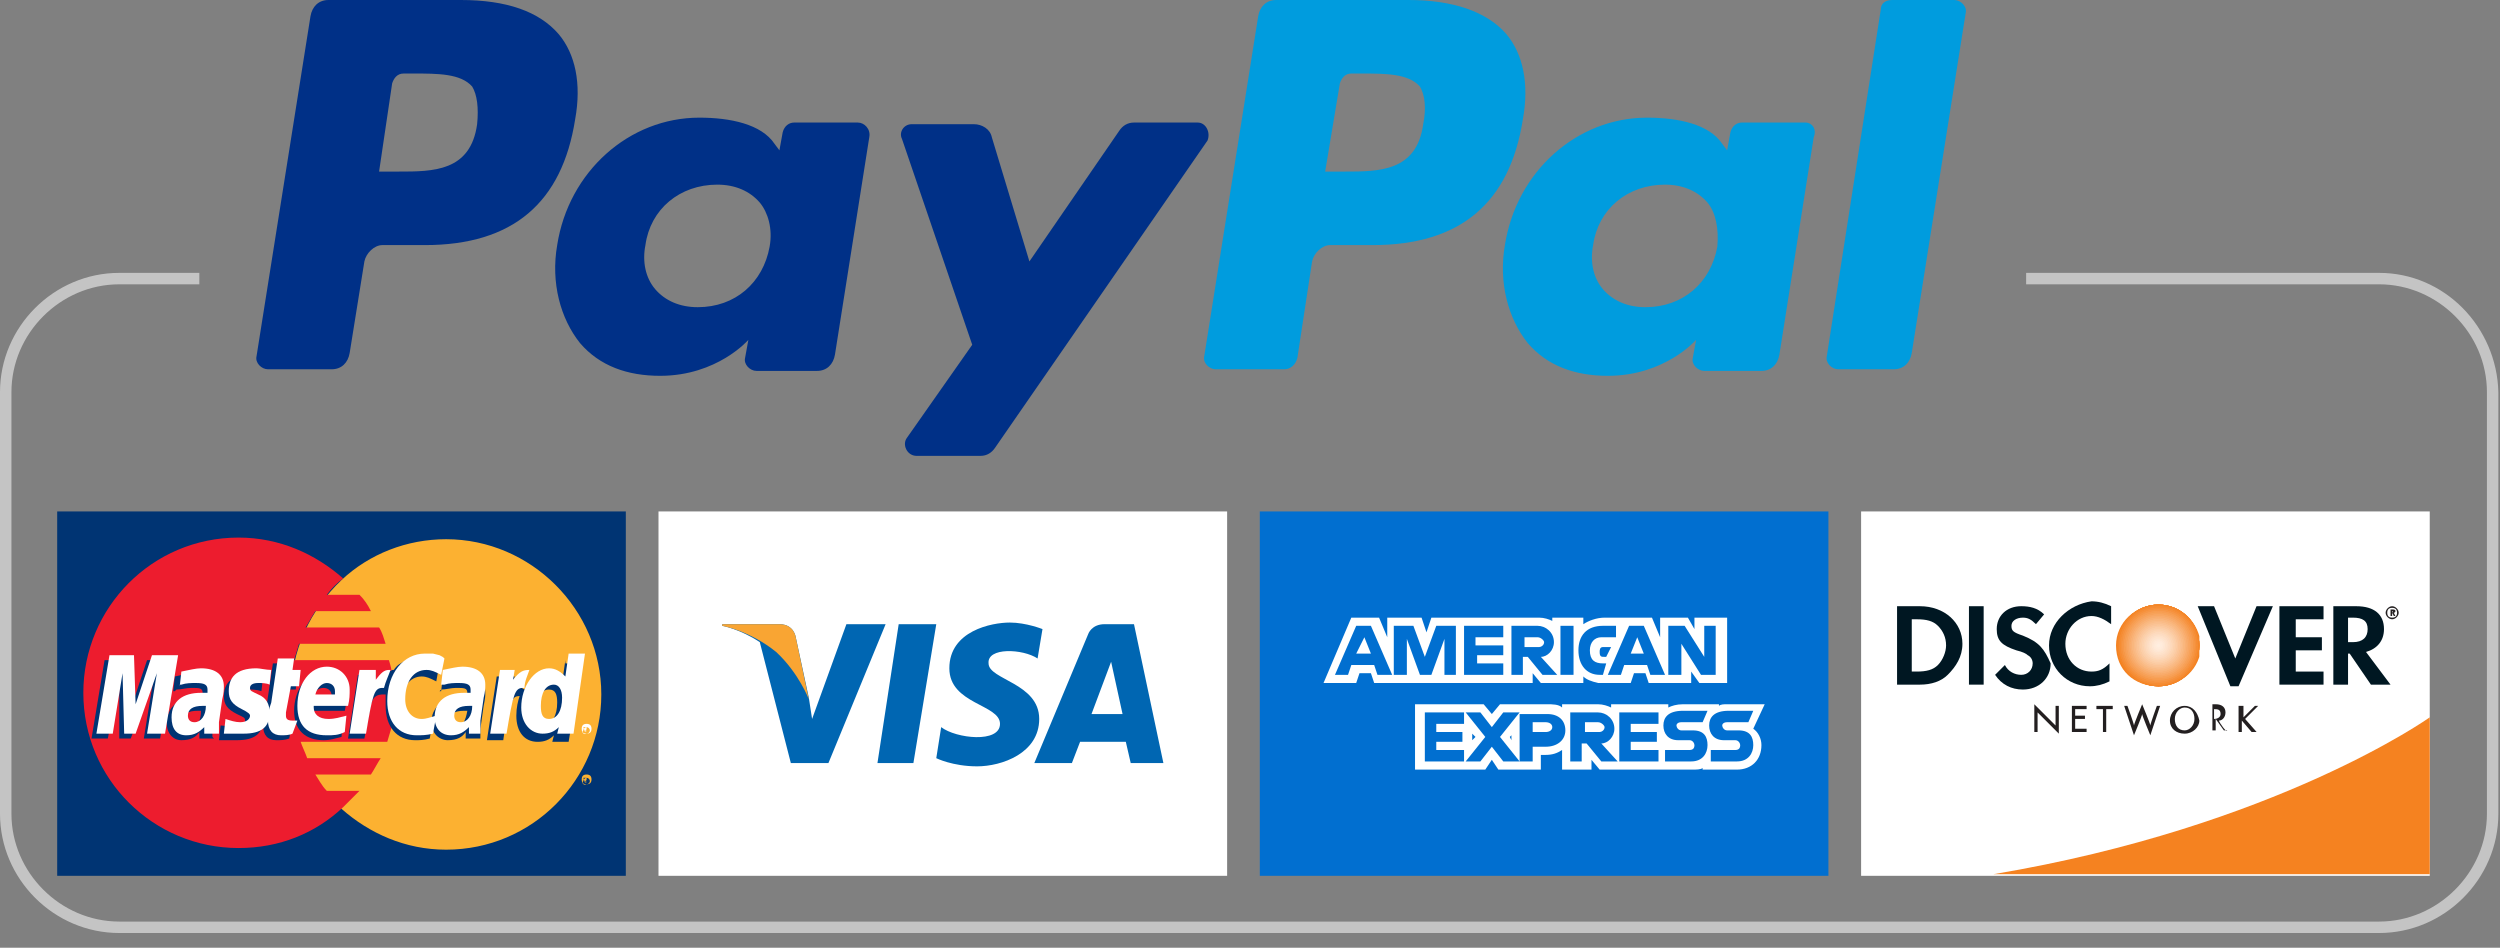<?xml version="1.0" encoding="utf-8"?>
<!-- Generator: Adobe Illustrator 24.2.0, SVG Export Plug-In . SVG Version: 6.00 Build 0)  -->
<svg version="1.1" id="Layer_1" xmlns="http://www.w3.org/2000/svg" xmlns:xlink="http://www.w3.org/1999/xlink" x="0px" y="0px"
	 viewBox="0 0 153 58" style="enable-background:new 0 0 153 58;" xml:space="preserve">
<rect x="0" y="0" width="153" height="58" fill="#808080" stroke="none"/>
<style type="text/css">
	.st0{fill:#C4C4C4;}
	.st1{fill:#009CDE;}
	.st2{fill:#003087;}
	.st3{fill:#FFFFFF;}
	.st4{fill:#F58220;}
	.st5{clip-path:url(#SVGID_2_);fill:#F48120;}
	.st6{clip-path:url(#SVGID_2_);fill:#F48221;}
	.st7{clip-path:url(#SVGID_2_);fill:#F48323;}
	.st8{clip-path:url(#SVGID_2_);fill:#F48324;}
	.st9{clip-path:url(#SVGID_2_);fill:#F48425;}
	.st10{clip-path:url(#SVGID_2_);fill:#F48527;}
	.st11{clip-path:url(#SVGID_2_);fill:#F48628;}
	.st12{clip-path:url(#SVGID_2_);fill:#F58629;}
	.st13{clip-path:url(#SVGID_2_);fill:#F5872B;}
	.st14{clip-path:url(#SVGID_2_);fill:#F5882C;}
	.st15{clip-path:url(#SVGID_2_);fill:#F5892E;}
	.st16{clip-path:url(#SVGID_2_);fill:#F5892F;}
	.st17{clip-path:url(#SVGID_2_);fill:#F58A30;}
	.st18{clip-path:url(#SVGID_2_);fill:#F58B32;}
	.st19{clip-path:url(#SVGID_2_);fill:#F58C33;}
	.st20{clip-path:url(#SVGID_2_);fill:#F58C34;}
	.st21{clip-path:url(#SVGID_2_);fill:#F58D35;}
	.st22{clip-path:url(#SVGID_2_);fill:#F58E37;}
	.st23{clip-path:url(#SVGID_2_);fill:#F58F38;}
	.st24{clip-path:url(#SVGID_2_);fill:#F58F39;}
	.st25{clip-path:url(#SVGID_2_);fill:#F6903B;}
	.st26{clip-path:url(#SVGID_2_);fill:#F6913C;}
	.st27{clip-path:url(#SVGID_2_);fill:#F6923D;}
	.st28{clip-path:url(#SVGID_2_);fill:#F6923F;}
	.st29{clip-path:url(#SVGID_2_);fill:#F69340;}
	.st30{clip-path:url(#SVGID_2_);fill:#F69441;}
	.st31{clip-path:url(#SVGID_2_);fill:#F69543;}
	.st32{clip-path:url(#SVGID_2_);fill:#F69544;}
	.st33{clip-path:url(#SVGID_2_);fill:#F69645;}
	.st34{clip-path:url(#SVGID_2_);fill:#F69746;}
	.st35{clip-path:url(#SVGID_2_);fill:#F69848;}
	.st36{clip-path:url(#SVGID_2_);fill:#F69849;}
	.st37{clip-path:url(#SVGID_2_);fill:#F6994A;}
	.st38{clip-path:url(#SVGID_2_);fill:#F69A4C;}
	.st39{clip-path:url(#SVGID_2_);fill:#F79A4D;}
	.st40{clip-path:url(#SVGID_2_);fill:#F79B4E;}
	.st41{clip-path:url(#SVGID_2_);fill:#F79C4F;}
	.st42{clip-path:url(#SVGID_2_);fill:#F79D51;}
	.st43{clip-path:url(#SVGID_2_);fill:#F79D52;}
	.st44{clip-path:url(#SVGID_2_);fill:#F79E53;}
	.st45{clip-path:url(#SVGID_2_);fill:#F79F54;}
	.st46{clip-path:url(#SVGID_2_);fill:#F79F56;}
	.st47{clip-path:url(#SVGID_2_);fill:#F7A057;}
	.st48{clip-path:url(#SVGID_2_);fill:#F7A158;}
	.st49{clip-path:url(#SVGID_2_);fill:#F7A259;}
	.st50{clip-path:url(#SVGID_2_);fill:#F7A25B;}
	.st51{clip-path:url(#SVGID_2_);fill:#F7A35C;}
	.st52{clip-path:url(#SVGID_2_);fill:#F8A45D;}
	.st53{clip-path:url(#SVGID_2_);fill:#F8A45E;}
	.st54{clip-path:url(#SVGID_2_);fill:#F8A560;}
	.st55{clip-path:url(#SVGID_2_);fill:#F8A661;}
	.st56{clip-path:url(#SVGID_2_);fill:#F8A662;}
	.st57{clip-path:url(#SVGID_2_);fill:#F8A763;}
	.st58{clip-path:url(#SVGID_2_);fill:#F8A864;}
	.st59{clip-path:url(#SVGID_2_);fill:#F8A966;}
	.st60{clip-path:url(#SVGID_2_);fill:#F8A967;}
	.st61{clip-path:url(#SVGID_2_);fill:#F8AA68;}
	.st62{clip-path:url(#SVGID_2_);fill:#F8AB69;}
	.st63{clip-path:url(#SVGID_2_);fill:#F8AB6B;}
	.st64{clip-path:url(#SVGID_2_);fill:#F8AC6C;}
	.st65{clip-path:url(#SVGID_2_);fill:#F8AD6D;}
	.st66{clip-path:url(#SVGID_2_);fill:#F8AD6E;}
	.st67{clip-path:url(#SVGID_2_);fill:#F9AE6F;}
	.st68{clip-path:url(#SVGID_2_);fill:#F9AF70;}
	.st69{clip-path:url(#SVGID_2_);fill:#F9AF72;}
	.st70{clip-path:url(#SVGID_2_);fill:#F9B073;}
	.st71{clip-path:url(#SVGID_2_);fill:#F9B174;}
	.st72{clip-path:url(#SVGID_2_);fill:#F9B175;}
	.st73{clip-path:url(#SVGID_2_);fill:#F9B276;}
	.st74{clip-path:url(#SVGID_2_);fill:#F9B377;}
	.st75{clip-path:url(#SVGID_2_);fill:#F9B379;}
	.st76{clip-path:url(#SVGID_2_);fill:#F9B47A;}
	.st77{clip-path:url(#SVGID_2_);fill:#F9B57B;}
	.st78{clip-path:url(#SVGID_2_);fill:#F9B57C;}
	.st79{clip-path:url(#SVGID_2_);fill:#F9B67D;}
	.st80{clip-path:url(#SVGID_2_);fill:#F9B77E;}
	.st81{clip-path:url(#SVGID_2_);fill:#F9B780;}
	.st82{clip-path:url(#SVGID_2_);fill:#FAB881;}
	.st83{clip-path:url(#SVGID_2_);fill:#FAB982;}
	.st84{clip-path:url(#SVGID_2_);fill:#FAB983;}
	.st85{clip-path:url(#SVGID_2_);fill:#FABA84;}
	.st86{clip-path:url(#SVGID_2_);fill:#FABA85;}
	.st87{clip-path:url(#SVGID_2_);fill:#FABB86;}
	.st88{clip-path:url(#SVGID_2_);fill:#FABC87;}
	.st89{clip-path:url(#SVGID_2_);fill:#FABC89;}
	.st90{clip-path:url(#SVGID_2_);fill:#FABD8A;}
	.st91{clip-path:url(#SVGID_2_);fill:#FABE8B;}
	.st92{clip-path:url(#SVGID_2_);fill:#FABE8C;}
	.st93{clip-path:url(#SVGID_2_);fill:#FABF8D;}
	.st94{clip-path:url(#SVGID_2_);fill:#FABF8E;}
	.st95{clip-path:url(#SVGID_2_);fill:#FAC08F;}
	.st96{clip-path:url(#SVGID_2_);fill:#FAC190;}
	.st97{clip-path:url(#SVGID_2_);fill:#FAC191;}
	.st98{clip-path:url(#SVGID_2_);fill:#FBC292;}
	.st99{clip-path:url(#SVGID_2_);fill:#FBC393;}
	.st100{clip-path:url(#SVGID_2_);fill:#FBC395;}
	.st101{clip-path:url(#SVGID_2_);fill:#FBC496;}
	.st102{clip-path:url(#SVGID_2_);fill:#FBC497;}
	.st103{clip-path:url(#SVGID_2_);fill:#FBC598;}
	.st104{clip-path:url(#SVGID_2_);fill:#FBC699;}
	.st105{clip-path:url(#SVGID_2_);fill:#FBC69A;}
	.st106{clip-path:url(#SVGID_2_);fill:#FBC79B;}
	.st107{clip-path:url(#SVGID_2_);fill:#FBC79C;}
	.st108{clip-path:url(#SVGID_2_);fill:#FBC89D;}
	.st109{clip-path:url(#SVGID_2_);fill:#FBC99E;}
	.st110{clip-path:url(#SVGID_2_);fill:#FBC99F;}
	.st111{clip-path:url(#SVGID_2_);fill:#FBCAA0;}
	.st112{clip-path:url(#SVGID_2_);fill:#FBCAA1;}
	.st113{clip-path:url(#SVGID_2_);fill:#FBCBA2;}
	.st114{clip-path:url(#SVGID_2_);fill:#FCCBA3;}
	.st115{clip-path:url(#SVGID_2_);fill:#FCCCA4;}
	.st116{clip-path:url(#SVGID_2_);fill:#FCCDA5;}
	.st117{clip-path:url(#SVGID_2_);fill:#FCCDA6;}
	.st118{clip-path:url(#SVGID_2_);fill:#FCCEA7;}
	.st119{clip-path:url(#SVGID_2_);fill:#FCCEA8;}
	.st120{clip-path:url(#SVGID_2_);fill:#FCCFA9;}
	.st121{clip-path:url(#SVGID_2_);fill:#FCCFAA;}
	.st122{clip-path:url(#SVGID_2_);fill:#FCD0AB;}
	.st123{clip-path:url(#SVGID_2_);fill:#FCD0AC;}
	.st124{clip-path:url(#SVGID_2_);fill:#FCD1AD;}
	.st125{clip-path:url(#SVGID_2_);fill:#FCD2AE;}
	.st126{clip-path:url(#SVGID_2_);fill:#FCD2AF;}
	.st127{clip-path:url(#SVGID_2_);fill:#FCD3B0;}
	.st128{clip-path:url(#SVGID_2_);fill:#FCD3B1;}
	.st129{clip-path:url(#SVGID_2_);fill:#FCD4B2;}
	.st130{clip-path:url(#SVGID_2_);fill:#FCD4B3;}
	.st131{clip-path:url(#SVGID_2_);fill:#FCD5B4;}
	.st132{clip-path:url(#SVGID_2_);fill:#FDD5B4;}
	.st133{clip-path:url(#SVGID_2_);fill:#FDD6B5;}
	.st134{clip-path:url(#SVGID_2_);fill:#FDD6B6;}
	.st135{clip-path:url(#SVGID_2_);fill:#FDD7B7;}
	.st136{clip-path:url(#SVGID_2_);fill:#FDD7B8;}
	.st137{clip-path:url(#SVGID_2_);fill:#FDD8B9;}
	.st138{clip-path:url(#SVGID_2_);fill:#FDD8BA;}
	.st139{clip-path:url(#SVGID_2_);fill:#FDD9BB;}
	.st140{clip-path:url(#SVGID_2_);fill:#FDD9BC;}
	.st141{clip-path:url(#SVGID_2_);fill:#FDDABD;}
	.st142{clip-path:url(#SVGID_2_);fill:#FDDBBE;}
	.st143{clip-path:url(#SVGID_2_);fill:#FDDBBF;}
	.st144{clip-path:url(#SVGID_2_);fill:#FDDCC0;}
	.st145{clip-path:url(#SVGID_2_);fill:#FDDCC1;}
	.st146{clip-path:url(#SVGID_2_);fill:#FDDDC2;}
	.st147{clip-path:url(#SVGID_2_);fill:#FDDDC3;}
	.st148{clip-path:url(#SVGID_2_);fill:#FDDEC3;}
	.st149{clip-path:url(#SVGID_2_);fill:#FDDEC4;}
	.st150{clip-path:url(#SVGID_2_);fill:#FDDFC5;}
	.st151{clip-path:url(#SVGID_2_);fill:#FDDFC6;}
	.st152{clip-path:url(#SVGID_2_);fill:#FEE0C7;}
	.st153{clip-path:url(#SVGID_2_);fill:#FEE0C8;}
	.st154{clip-path:url(#SVGID_2_);fill:#FEE1C9;}
	.st155{clip-path:url(#SVGID_2_);fill:#FEE1CA;}
	.st156{clip-path:url(#SVGID_2_);fill:#FEE2CB;}
	.st157{clip-path:url(#SVGID_2_);fill:#FEE3CC;}
	.st158{clip-path:url(#SVGID_2_);fill:#FEE3CD;}
	.st159{clip-path:url(#SVGID_2_);fill:#FEE4CE;}
	.st160{clip-path:url(#SVGID_2_);fill:#FEE4CF;}
	.st161{clip-path:url(#SVGID_2_);fill:#FEE5D0;}
	.st162{clip-path:url(#SVGID_2_);fill:#FEE6D1;}
	.st163{clip-path:url(#SVGID_2_);fill:#FEE6D2;}
	.st164{clip-path:url(#SVGID_2_);fill:#FEE7D3;}
	.st165{clip-path:url(#SVGID_2_);fill:#FEE7D4;}
	.st166{clip-path:url(#SVGID_2_);fill:#FEE8D5;}
	.st167{clip-path:url(#SVGID_2_);fill:#FEE8D6;}
	.st168{clip-path:url(#SVGID_2_);fill:#FEE9D6;}
	.st169{clip-path:url(#SVGID_2_);fill:#FEE9D7;}
	.st170{clip-path:url(#SVGID_2_);fill:#FFE9D8;}
	.st171{clip-path:url(#SVGID_2_);fill:#FFEAD8;}
	.st172{clip-path:url(#SVGID_2_);fill:#FFEAD9;}
	.st173{clip-path:url(#SVGID_2_);fill:#FFEBDA;}
	.st174{clip-path:url(#SVGID_2_);fill:#FFEBDB;}
	.st175{clip-path:url(#SVGID_2_);fill:#FFEBDC;}
	.st176{clip-path:url(#SVGID_2_);fill:#FFECDC;}
	.st177{clip-path:url(#SVGID_2_);fill:#FFECDD;}
	.st178{clip-path:url(#SVGID_2_);fill:#FFEDDD;}
	.st179{clip-path:url(#SVGID_2_);fill:#FFEDDE;}
	.st180{clip-path:url(#SVGID_2_);fill:#FFEDDF;}
	.st181{clip-path:url(#SVGID_2_);fill:#FFEEDF;}
	.st182{clip-path:url(#SVGID_2_);fill:#FFEEE0;}
	.st183{fill:#001722;}
	.st184{fill:#231F20;}
	.st185{fill:#016FD0;}
	.st186{fill:#0066B2;}
	.st187{fill:#F9A533;}
	.st188{fill-rule:evenodd;clip-rule:evenodd;fill:#003473;}
	.st189{fill-rule:evenodd;clip-rule:evenodd;fill:#FCB131;}
	.st190{fill-rule:evenodd;clip-rule:evenodd;fill:#ED1C2E;}
	.st191{fill-rule:evenodd;clip-rule:evenodd;fill:#FFFFFF;}
</style>
<g>
	<path class="st0" d="M145.6,16.7H124v0.7h21.6c3.6,0,6.6,3,6.6,6.6v25.8c0,3.6-3,6.6-6.6,6.6H7.3c-3.6,0-6.6-3-6.6-6.6V24
		c0-3.6,3-6.6,6.6-6.6h4.9v-0.7H7.3C3.3,16.7,0,20,0,24v25.8c0,4,3.3,7.3,7.3,7.3h138.3c4,0,7.3-3.3,7.3-7.3V24
		C152.8,20,149.6,16.7,145.6,16.7z"/>
</g>
<g>
	<path class="st1" d="M87.1,7.6c-0.4,2.9-2.7,2.9-4.8,2.9h-1.2l0.9-5.4c0.1-0.3,0.3-0.6,0.7-0.6h0.6c1.5,0,2.9,0,3.6,0.8
		C87.2,5.8,87.3,6.6,87.1,7.6 M86.2,0h-8.1c-0.6,0-1,0.4-1.1,1l-3.3,20.8c-0.1,0.4,0.3,0.8,0.7,0.8h4.2c0.4,0,0.7-0.3,0.8-0.7
		l0.9-5.9c0.1-0.5,0.6-1,1.1-1h2.6c5.4,0,8.4-2.6,9.2-7.7c0.4-2.2,0-4-1-5.2C91,0.7,88.9,0,86.2,0"/>
</g>
<g>
	<path class="st1" d="M105.1,15.1c-0.4,2.2-2.1,3.7-4.4,3.7c-1.1,0-2-0.4-2.6-1.1c-0.6-0.7-0.8-1.7-0.6-2.7c0.3-2.2,2.1-3.7,4.4-3.7
		c1.1,0,2,0.4,2.6,1.1C105,13,105.2,14,105.1,15.1 M110.5,7.5h-3.9c-0.3,0-0.6,0.2-0.7,0.6l-0.2,1.1l-0.3-0.4
		c-0.8-1.2-2.7-1.6-4.6-1.6c-4.3,0-8,3.3-8.7,7.8c-0.4,2.3,0.2,4.5,1.4,6c1.2,1.4,2.9,2,4.9,2c3.5,0,5.4-2.2,5.4-2.2l-0.2,1.1
		c-0.1,0.4,0.3,0.8,0.7,0.8h3.5c0.6,0,1-0.4,1.1-1l2.1-13.3C111.2,7.9,110.9,7.5,110.5,7.5"/>
</g>
<g id="XMLID_11_">
	<path class="st1" d="M115.1,0.6l-3.3,21.2c-0.1,0.4,0.3,0.8,0.7,0.8h3.4c0.6,0,1-0.4,1.1-1l3.3-20.8c0.1-0.4-0.3-0.8-0.7-0.8h-3.8
		C115.4,0,115.1,0.2,115.1,0.6"/>
</g>
<g>
	<path class="st2" d="M29.2,7.6c-0.4,2.9-2.7,2.9-4.8,2.9h-1.2L24,5.1c0.1-0.3,0.3-0.6,0.7-0.6h0.6c1.5,0,2.9,0,3.6,0.8
		C29.2,5.8,29.3,6.6,29.2,7.6 M28.2,0h-8.1c-0.6,0-1,0.4-1.1,1l-3.3,20.8c-0.1,0.4,0.3,0.8,0.7,0.8h3.9c0.6,0,1-0.4,1.1-1l0.9-5.6
		c0.1-0.5,0.6-1,1.1-1H26c5.4,0,8.4-2.6,9.2-7.7c0.4-2.2,0-4-1-5.2C33,0.7,31,0,28.2,0"/>
</g>
<g>
	<path class="st2" d="M47.1,15.1c-0.4,2.2-2.1,3.7-4.4,3.7c-1.1,0-2-0.4-2.6-1.1c-0.6-0.7-0.8-1.7-0.6-2.7c0.3-2.2,2.1-3.7,4.4-3.7
		c1.1,0,2,0.4,2.6,1.1C47,13,47.3,14,47.1,15.1 M52.5,7.5h-3.9c-0.3,0-0.6,0.2-0.7,0.6l-0.2,1.1l-0.3-0.4c-0.8-1.2-2.7-1.6-4.6-1.6
		c-4.3,0-8,3.3-8.7,7.8c-0.4,2.3,0.2,4.5,1.4,6c1.2,1.4,2.9,2,4.9,2c3.5,0,5.4-2.2,5.4-2.2l-0.2,1.1c-0.1,0.4,0.3,0.8,0.7,0.8H50
		c0.6,0,1-0.4,1.1-1l2.1-13.3C53.3,7.9,52.9,7.5,52.5,7.5"/>
</g>
<g id="XMLID_1_">
	<path class="st2" d="M73.3,7.5h-3.9c-0.4,0-0.7,0.2-0.9,0.5L63,16l-2.3-7.6c-0.1-0.5-0.6-0.8-1.1-0.8h-3.8c-0.5,0-0.8,0.5-0.6,0.9
		l4.3,12.6l-4,5.7c-0.3,0.4,0,1.1,0.6,1.1h3.9c0.4,0,0.7-0.2,0.9-0.5l13-18.8C74.1,8.1,73.8,7.5,73.3,7.5"/>
</g>
<g>
	<polygon class="st3" points="113.9,31.3 148.7,31.3 148.7,53.6 113.9,53.6 113.9,31.3 	"/>
</g>
<g>
	<path class="st4" d="M148.7,43.9c0,0-9.4,6.7-26.7,9.6h26.7V43.9z"/>
</g>
<g>
	<g>
		<defs>
			<path id="SVGID_1_" d="M132.1,37c-1.4,0-2.6,1.1-2.6,2.5c0,1.5,1.1,2.5,2.6,2.5c1.4,0,2.6-1.1,2.6-2.5
				C134.6,38.1,133.5,37,132.1,37z"/>
		</defs>
		<clipPath id="SVGID_2_">
			<use xlink:href="#SVGID_1_"  style="overflow:visible;"/>
		</clipPath>
		<rect x="129.5" y="37" class="st5" width="5.1" height="5"/>
		<circle class="st5" cx="132.1" cy="39.5" r="2.5"/>
		<circle class="st6" cx="132.1" cy="39.5" r="2.5"/>
		<circle class="st7" cx="132.1" cy="39.5" r="2.5"/>
		<circle class="st8" cx="132.1" cy="39.5" r="2.5"/>
		<circle class="st9" cx="132.1" cy="39.5" r="2.5"/>
		<circle class="st10" cx="132.1" cy="39.5" r="2.5"/>
		<circle class="st11" cx="132.1" cy="39.5" r="2.5"/>
		<circle class="st12" cx="132.1" cy="39.5" r="2.4"/>
		<circle class="st13" cx="132.1" cy="39.5" r="2.4"/>
		<circle class="st14" cx="132.1" cy="39.5" r="2.4"/>
		<circle class="st15" cx="132.1" cy="39.5" r="2.4"/>
		<circle class="st16" cx="132.1" cy="39.5" r="2.4"/>
		<circle class="st17" cx="132.1" cy="39.5" r="2.4"/>
		<circle class="st18" cx="132.1" cy="39.5" r="2.4"/>
		<circle class="st19" cx="132.1" cy="39.5" r="2.4"/>
		<circle class="st20" cx="132.1" cy="39.5" r="2.3"/>
		<circle class="st21" cx="132.1" cy="39.5" r="2.3"/>
		<circle class="st22" cx="132.1" cy="39.5" r="2.3"/>
		<circle class="st23" cx="132.1" cy="39.5" r="2.3"/>
		<circle class="st24" cx="132.1" cy="39.5" r="2.3"/>
		<circle class="st25" cx="132.1" cy="39.5" r="2.3"/>
		<circle class="st26" cx="132.1" cy="39.5" r="2.3"/>
		<circle class="st27" cx="132.1" cy="39.5" r="2.2"/>
		<circle class="st28" cx="132.1" cy="39.5" r="2.2"/>
		<circle class="st29" cx="132.1" cy="39.5" r="2.2"/>
		<circle class="st30" cx="132.1" cy="39.5" r="2.2"/>
		<circle class="st31" cx="132.1" cy="39.5" r="2.2"/>
		<circle class="st32" cx="132.1" cy="39.5" r="2.2"/>
		<circle class="st33" cx="132.1" cy="39.5" r="2.2"/>
		<circle class="st34" cx="132.1" cy="39.5" r="2.2"/>
		<circle class="st35" cx="132.1" cy="39.5" r="2.1"/>
		<circle class="st36" cx="132.1" cy="39.5" r="2.1"/>
		<circle class="st37" cx="132.1" cy="39.5" r="2.1"/>
		<circle class="st38" cx="132.1" cy="39.5" r="2.1"/>
		<circle class="st39" cx="132.1" cy="39.5" r="2.1"/>
		<circle class="st40" cx="132.1" cy="39.5" r="2.1"/>
		<circle class="st41" cx="132.1" cy="39.5" r="2.1"/>
		<circle class="st42" cx="132.1" cy="39.5" r="2.1"/>
		<circle class="st43" cx="132.1" cy="39.5" r="2"/>
		<circle class="st44" cx="132.1" cy="39.5" r="2"/>
		<circle class="st45" cx="132.1" cy="39.5" r="2"/>
		<circle class="st46" cx="132.1" cy="39.5" r="2"/>
		<circle class="st47" cx="132.1" cy="39.5" r="2"/>
		<circle class="st48" cx="132.1" cy="39.5" r="2"/>
		<circle class="st49" cx="132.1" cy="39.5" r="2"/>
		<circle class="st50" cx="132.1" cy="39.5" r="1.9"/>
		<circle class="st51" cx="132.1" cy="39.5" r="1.9"/>
		<circle class="st52" cx="132.1" cy="39.5" r="1.9"/>
		<circle class="st53" cx="132.1" cy="39.5" r="1.9"/>
		<circle class="st54" cx="132.1" cy="39.5" r="1.9"/>
		<circle class="st55" cx="132.1" cy="39.5" r="1.9"/>
		<circle class="st56" cx="132.1" cy="39.5" r="1.9"/>
		<circle class="st57" cx="132.1" cy="39.5" r="1.9"/>
		<circle class="st58" cx="132.1" cy="39.5" r="1.8"/>
		<circle class="st59" cx="132.1" cy="39.5" r="1.8"/>
		<circle class="st60" cx="132.1" cy="39.5" r="1.8"/>
		<circle class="st61" cx="132.1" cy="39.5" r="1.8"/>
		<circle class="st62" cx="132.1" cy="39.5" r="1.8"/>
		<circle class="st63" cx="132.1" cy="39.5" r="1.8"/>
		<circle class="st64" cx="132.1" cy="39.5" r="1.8"/>
		<circle class="st65" cx="132.1" cy="39.5" r="1.7"/>
		<circle class="st66" cx="132.1" cy="39.5" r="1.7"/>
		<circle class="st67" cx="132.1" cy="39.5" r="1.7"/>
		<circle class="st68" cx="132.1" cy="39.5" r="1.7"/>
		<circle class="st69" cx="132.1" cy="39.5" r="1.7"/>
		<circle class="st70" cx="132.1" cy="39.5" r="1.7"/>
		<circle class="st71" cx="132.1" cy="39.5" r="1.7"/>
		<circle class="st72" cx="132.1" cy="39.5" r="1.7"/>
		<circle class="st73" cx="132.1" cy="39.5" r="1.6"/>
		<circle class="st74" cx="132.1" cy="39.5" r="1.6"/>
		<circle class="st75" cx="132.1" cy="39.5" r="1.6"/>
		<circle class="st76" cx="132.1" cy="39.5" r="1.6"/>
		<circle class="st77" cx="132.1" cy="39.5" r="1.6"/>
		<circle class="st78" cx="132.1" cy="39.5" r="1.6"/>
		<circle class="st79" cx="132.1" cy="39.5" r="1.6"/>
		<circle class="st80" cx="132.1" cy="39.5" r="1.6"/>
		<circle class="st81" cx="132.1" cy="39.5" r="1.5"/>
		<circle class="st82" cx="132.1" cy="39.5" r="1.5"/>
		<circle class="st83" cx="132.1" cy="39.5" r="1.5"/>
		<circle class="st84" cx="132.1" cy="39.5" r="1.5"/>
		<circle class="st85" cx="132.1" cy="39.5" r="1.5"/>
		<circle class="st86" cx="132.1" cy="39.5" r="1.5"/>
		<circle class="st87" cx="132.1" cy="39.5" r="1.5"/>
		<circle class="st88" cx="132.1" cy="39.5" r="1.4"/>
		<circle class="st89" cx="132.1" cy="39.5" r="1.4"/>
		<circle class="st90" cx="132.1" cy="39.5" r="1.4"/>
		<circle class="st91" cx="132.1" cy="39.5" r="1.4"/>
		<circle class="st92" cx="132.1" cy="39.5" r="1.4"/>
		<circle class="st93" cx="132.1" cy="39.5" r="1.4"/>
		<circle class="st94" cx="132.1" cy="39.5" r="1.4"/>
		<circle class="st95" cx="132.1" cy="39.5" r="1.4"/>
		<circle class="st96" cx="132.1" cy="39.5" r="1.3"/>
		<circle class="st97" cx="132.1" cy="39.5" r="1.3"/>
		<circle class="st98" cx="132.1" cy="39.5" r="1.3"/>
		<circle class="st99" cx="132.1" cy="39.5" r="1.3"/>
		<circle class="st100" cx="132.1" cy="39.5" r="1.3"/>
		<circle class="st101" cx="132.1" cy="39.5" r="1.3"/>
		<circle class="st102" cx="132.1" cy="39.5" r="1.3"/>
		<circle class="st103" cx="132.1" cy="39.5" r="1.2"/>
		<circle class="st104" cx="132.1" cy="39.5" r="1.2"/>
		<circle class="st105" cx="132.1" cy="39.5" r="1.2"/>
		<circle class="st106" cx="132.1" cy="39.5" r="1.2"/>
		<circle class="st107" cx="132.1" cy="39.5" r="1.2"/>
		<circle class="st108" cx="132.1" cy="39.5" r="1.2"/>
		<circle class="st109" cx="132.1" cy="39.5" r="1.2"/>
		<circle class="st110" cx="132.1" cy="39.5" r="1.2"/>
		<circle class="st111" cx="132.1" cy="39.5" r="1.1"/>
		<circle class="st112" cx="132.1" cy="39.5" r="1.1"/>
		<circle class="st113" cx="132.1" cy="39.5" r="1.1"/>
		<circle class="st114" cx="132.1" cy="39.5" r="1.1"/>
		<circle class="st115" cx="132.1" cy="39.5" r="1.1"/>
		<circle class="st116" cx="132.1" cy="39.5" r="1.1"/>
		<circle class="st117" cx="132.1" cy="39.5" r="1.1"/>
		<circle class="st118" cx="132.1" cy="39.5" r="1.1"/>
		<circle class="st119" cx="132.1" cy="39.5" r="1"/>
		<circle class="st120" cx="132.1" cy="39.5" r="1"/>
		<circle class="st121" cx="132.1" cy="39.5" r="1"/>
		<circle class="st122" cx="132.1" cy="39.5" r="1"/>
		<circle class="st123" cx="132.1" cy="39.5" r="1"/>
		<circle class="st124" cx="132.1" cy="39.5" r="1"/>
		<circle class="st125" cx="132.1" cy="39.5" r="1"/>
		<circle class="st126" cx="132.1" cy="39.5" r="0.9"/>
		<circle class="st127" cx="132.1" cy="39.5" r="0.9"/>
		<circle class="st128" cx="132.1" cy="39.5" r="0.9"/>
		<circle class="st129" cx="132.1" cy="39.5" r="0.9"/>
		<circle class="st130" cx="132.1" cy="39.5" r="0.9"/>
		<circle class="st131" cx="132.1" cy="39.5" r="0.9"/>
		<circle class="st132" cx="132.1" cy="39.5" r="0.9"/>
		<circle class="st133" cx="132.1" cy="39.5" r="0.9"/>
		<circle class="st134" cx="132.1" cy="39.5" r="0.8"/>
		<circle class="st135" cx="132.1" cy="39.5" r="0.8"/>
		<circle class="st136" cx="132.1" cy="39.5" r="0.8"/>
		<circle class="st137" cx="132.1" cy="39.5" r="0.8"/>
		<circle class="st138" cx="132.1" cy="39.5" r="0.8"/>
		<circle class="st139" cx="132.1" cy="39.5" r="0.8"/>
		<circle class="st140" cx="132.1" cy="39.5" r="0.8"/>
		<circle class="st141" cx="132.1" cy="39.5" r="0.8"/>
		<circle class="st141" cx="132.1" cy="39.5" r="0.7"/>
		<circle class="st142" cx="132.1" cy="39.5" r="0.7"/>
		<circle class="st143" cx="132.1" cy="39.5" r="0.7"/>
		<circle class="st144" cx="132.1" cy="39.5" r="0.7"/>
		<circle class="st145" cx="132.1" cy="39.5" r="0.7"/>
		<circle class="st146" cx="132.1" cy="39.5" r="0.7"/>
		<circle class="st147" cx="132.1" cy="39.5" r="0.7"/>
		<circle class="st148" cx="132.1" cy="39.5" r="0.6"/>
		<circle class="st149" cx="132.1" cy="39.5" r="0.6"/>
		<circle class="st150" cx="132.1" cy="39.5" r="0.6"/>
		<circle class="st151" cx="132.1" cy="39.5" r="0.6"/>
		<circle class="st152" cx="132.1" cy="39.5" r="0.6"/>
		<circle class="st152" cx="132.1" cy="39.5" r="0.6"/>
		<circle class="st153" cx="132.1" cy="39.5" r="0.6"/>
		<circle class="st154" cx="132.1" cy="39.5" r="0.6"/>
		<circle class="st155" cx="132.1" cy="39.5" r="0.5"/>
		<circle class="st156" cx="132.1" cy="39.5" r="0.5"/>
		<circle class="st156" cx="132.1" cy="39.5" r="0.5"/>
		<circle class="st157" cx="132.1" cy="39.5" r="0.5"/>
		<circle class="st158" cx="132.1" cy="39.5" r="0.5"/>
		<circle class="st159" cx="132.1" cy="39.5" r="0.5"/>
		<circle class="st159" cx="132.1" cy="39.5" r="0.5"/>
		<circle class="st160" cx="132.1" cy="39.5" r="0.4"/>
		<circle class="st161" cx="132.1" cy="39.5" r="0.4"/>
		<circle class="st161" cx="132.1" cy="39.5" r="0.4"/>
		<circle class="st162" cx="132.1" cy="39.5" r="0.4"/>
		<circle class="st163" cx="132.1" cy="39.5" r="0.4"/>
		<circle class="st163" cx="132.1" cy="39.5" r="0.4"/>
		<circle class="st164" cx="132.1" cy="39.5" r="0.4"/>
		<circle class="st165" cx="132.1" cy="39.5" r="0.4"/>
		<circle class="st165" cx="132.1" cy="39.5" r="0.3"/>
		<circle class="st166" cx="132.1" cy="39.5" r="0.3"/>
		<circle class="st167" cx="132.1" cy="39.5" r="0.3"/>
		<circle class="st168" cx="132.1" cy="39.5" r="0.3"/>
		<circle class="st169" cx="132.1" cy="39.5" r="0.3"/>
		<circle class="st170" cx="132.1" cy="39.5" r="0.3"/>
		<circle class="st171" cx="132.1" cy="39.5" r="0.3"/>
		<circle class="st172" cx="132.1" cy="39.5" r="0.3"/>
		<circle class="st172" cx="132.1" cy="39.5" r="0.2"/>
		<circle class="st173" cx="132.1" cy="39.5" r="0.2"/>
		<circle class="st173" cx="132.1" cy="39.5" r="0.2"/>
		<circle class="st174" cx="132.1" cy="39.5" r="0.2"/>
		<circle class="st175" cx="132.1" cy="39.5" r="0.2"/>
		<circle class="st176" cx="132.1" cy="39.5" r="0.2"/>
		<circle class="st176" cx="132.1" cy="39.5" r="0.2"/>
		<circle class="st177" cx="132.1" cy="39.5" r="0.1"/>
		<circle class="st178" cx="132.1" cy="39.5" r="0.1"/>
		<circle class="st179" cx="132.1" cy="39.5" r="0.1"/>
		<circle class="st179" cx="132.1" cy="39.5" r="0.1"/>
		<circle class="st180" cx="132.1" cy="39.5" r="0.1"/>
		<circle class="st180" cx="132.1" cy="39.5" r="0.1"/>
		<circle class="st181" cx="132.1" cy="39.5" r="0.1"/>
		<circle class="st182" cx="132.1" cy="39.5" r="0.1"/>
		<circle class="st182" cx="132.1" cy="39.5" r="0"/>
		<path class="st182" d="M132.1,39.5C132.1,39.5,132.1,39.5,132.1,39.5C132.1,39.5,132.1,39.5,132.1,39.5
			C132.1,39.5,132.1,39.5,132.1,39.5C132.1,39.5,132.1,39.5,132.1,39.5z"/>
	</g>
</g>
<g>
	<path class="st183" d="M117.5,37.1h-1.4v4.8h1.4c0.7,0,1.3-0.2,1.7-0.6c0.5-0.5,0.9-1.1,0.9-1.9C120.1,38.1,119,37.1,117.5,37.1z
		 M118.6,40.7c-0.3,0.3-0.7,0.4-1.3,0.4h-0.3v-3.2h0.3c0.6,0,1,0.1,1.3,0.4c0.3,0.3,0.5,0.7,0.5,1.2
		C119.1,39.9,118.9,40.4,118.6,40.7z"/>
</g>
<g>
	<rect x="120.5" y="37.1" class="st183" width="0.9" height="4.8"/>
</g>
<g>
	<path class="st183" d="M123.8,38.9c-0.6-0.2-0.7-0.3-0.7-0.6c0-0.3,0.3-0.5,0.7-0.5c0.3,0,0.5,0.1,0.8,0.4l0.5-0.6
		c-0.4-0.4-0.9-0.5-1.4-0.5c-0.9,0-1.5,0.6-1.5,1.4c0,0.7,0.3,1,1.2,1.3c0.4,0.1,0.6,0.2,0.7,0.3c0.2,0.1,0.3,0.3,0.3,0.5
		c0,0.4-0.3,0.7-0.7,0.7c-0.4,0-0.8-0.2-1-0.6l-0.6,0.6c0.4,0.6,1,0.9,1.7,0.9c1,0,1.7-0.7,1.7-1.6
		C125.1,39.7,124.8,39.3,123.8,38.9z"/>
</g>
<g>
	<path class="st183" d="M125.4,39.5c0,1.4,1.1,2.5,2.5,2.5c0.4,0,0.8-0.1,1.2-0.3v-1.1c-0.4,0.4-0.7,0.5-1.1,0.5
		c-0.9,0-1.6-0.7-1.6-1.7c0-0.9,0.7-1.7,1.6-1.7c0.4,0,0.8,0.2,1.2,0.5v-1.1c-0.4-0.2-0.8-0.3-1.2-0.3
		C126.6,37,125.4,38.1,125.4,39.5z"/>
</g>
<g>
	<polygon class="st183" points="136.8,40.3 135.5,37.1 134.5,37.1 136.5,42 137,42 139.1,37.1 138.1,37.1 	"/>
</g>
<g>
	<polygon class="st183" points="139.5,41.9 142.2,41.9 142.2,41.1 140.5,41.1 140.5,39.8 142.1,39.8 142.1,39 140.5,39 140.5,37.9 
		142.2,37.9 142.2,37.1 139.5,37.1 	"/>
</g>
<g>
	<path class="st183" d="M145.9,38.5c0-0.9-0.6-1.4-1.7-1.4h-1.4v4.8h0.9v-1.9h0.1l1.3,1.9h1.2l-1.5-2
		C145.5,39.7,145.9,39.2,145.9,38.5z M144,39.3h-0.3v-1.5h0.3c0.6,0,0.9,0.2,0.9,0.7C144.9,39,144.6,39.3,144,39.3z"/>
</g>
<g>
	<path class="st184" d="M146.6,37.4c0-0.1-0.1-0.1-0.2-0.1h-0.1v0.4h0.1v-0.2l0.1,0.2h0.1l-0.1-0.2
		C146.5,37.5,146.6,37.5,146.6,37.4z M146.4,37.5L146.4,37.5l0-0.1h0C146.4,37.4,146.5,37.4,146.4,37.5
		C146.5,37.5,146.4,37.5,146.4,37.5z"/>
</g>
<g>
	<path class="st184" d="M146.4,37.1c-0.2,0-0.4,0.2-0.4,0.4c0,0.2,0.2,0.4,0.4,0.4c0.2,0,0.4-0.2,0.4-0.4
		C146.8,37.3,146.6,37.1,146.4,37.1z M146.4,37.8c-0.2,0-0.3-0.1-0.3-0.3c0-0.2,0.1-0.3,0.3-0.3c0.2,0,0.3,0.1,0.3,0.3
		C146.7,37.7,146.6,37.8,146.4,37.8z"/>
</g>
<g>
	<path class="st184" d="M125.8,43.2c0,0,0,1.1,0,1.2c-0.1-0.1-1.3-1.3-1.3-1.3v0v1.7h0.2c0,0,0-1.1,0-1.2c0.1,0.1,1.3,1.3,1.3,1.3
		v-1.7H125.8z"/>
</g>
<g>
	<path class="st184" d="M127.7,43.4v-0.2h0h-0.9v1.6h0.9v-0.2c0,0-0.6,0-0.7,0c0,0,0-0.6,0-0.6c0,0,0.6,0,0.6,0v-0.2
		c0,0-0.6,0-0.6,0c0,0,0-0.4,0-0.4C127.1,43.4,127.7,43.4,127.7,43.4z"/>
</g>
<g>
	<path class="st184" d="M129.3,43.2h-1v0.2c0,0,0.4,0,0.4,0c0,0,0,1.4,0,1.4h0.2c0,0,0-1.4,0-1.4c0,0,0.4,0,0.4,0L129.3,43.2
		L129.3,43.2z"/>
</g>
<g>
	<path class="st184" d="M132,43.2c0,0-0.4,1.1-0.4,1.2c0-0.1-0.5-1.3-0.5-1.3l0,0c0,0-0.5,1.2-0.5,1.3c0-0.1-0.4-1.2-0.4-1.2h-0.2
		l0.6,1.8c0,0,0.5-1.2,0.5-1.3c0,0.1,0.5,1.3,0.5,1.3l0.6-1.8H132z"/>
</g>
<g>
	<path class="st184" d="M133.7,43.2c-0.5,0-0.9,0.4-0.9,0.9c0,0.5,0.4,0.8,0.9,0.8c0.5,0,0.9-0.4,0.9-0.8
		C134.5,43.6,134.2,43.2,133.7,43.2z M133.7,44.7c-0.4,0-0.6-0.3-0.6-0.7c0-0.4,0.3-0.7,0.6-0.7c0.4,0,0.6,0.3,0.6,0.7
		C134.3,44.4,134,44.7,133.7,44.7z"/>
</g>
<g>
	<path class="st184" d="M135.8,44.1c0.2,0,0.4-0.2,0.4-0.5c0-0.3-0.2-0.5-0.6-0.5h-0.2h0v1.6h0.2c0,0,0-0.7,0-0.7c0,0,0,0,0,0
		c0,0,0.5,0.7,0.5,0.7l0.2,0h0C136.3,44.9,135.8,44.2,135.8,44.1z M135.5,43.4C135.5,43.4,135.5,43.4,135.5,43.4
		c0.2,0,0.4,0,0.4,0.3c0,0.2-0.2,0.3-0.4,0.3c0,0,0,0,0,0C135.5,43.9,135.5,43.4,135.5,43.4z"/>
</g>
<g>
	<path class="st184" d="M137.4,44c0,0,0.8-0.8,0.8-0.8h0h-0.2c0,0-0.6,0.6-0.7,0.7c0-0.1,0-0.7,0-0.7H137v1.6h0.2c0,0,0-0.7,0-0.7
		c0,0,0,0,0,0c0,0,0.6,0.7,0.6,0.7l0.3,0h0C138.2,44.9,137.4,44,137.4,44z"/>
</g>
<g>
	<polygon class="st185" points="77.1,31.3 111.9,31.3 111.9,53.6 77.1,53.6 77.1,31.3 	"/>
</g>
<g>
	<path class="st3" d="M107.3,44.6l0.7-1.5h-2.3c-0.2,0-0.4,0-0.5,0.1l0-0.1H103c-0.4,0-0.7,0.1-0.9,0.2v-0.2h-3.5v0.2
		c-0.2-0.1-0.5-0.2-0.8-0.2h-2.2v0.2c-0.2-0.2-0.6-0.2-0.9-0.2H94l0,0h-2.2l-0.5,0.6l-0.5-0.6h-0.7h-1.5h-2v4h2h1.5h0.8l0.4-0.6
		l0.4,0.6h0.8v0h1.8v-0.9h0.3c0.4,0,0.7-0.1,1-0.3v1.2h1.8v-0.6l0.5,0.6h0.8h1.5h1.3h0.7h1.4c0.2,0,0.5,0,0.6-0.1v0.1h2.1
		c0.9,0,1.5-0.6,1.5-1.5C107.8,45.2,107.6,44.8,107.3,44.6z M92.4,45.1l0.1-0.1v0.3L92.4,45.1z M90.1,44.9l0.2,0.2l-0.2,0.2V44.9z"
		/>
</g>
<g id="path3062_2_">
	<path class="st185" d="M87.2,46.6v-3h2.4v0.7h-1.7v0.5h1.6v0.6h-1.6v0.5h1.7v0.7L87.2,46.6z"/>
</g>
<g id="path3064_2_">
	<path class="st185" d="M99.1,46.6v-3h2.4v0.7h-1.7v0.5h1.6v0.6h-1.6v0.5h1.7v0.7L99.1,46.6z"/>
</g>
<g id="path3066_2_">
	<path class="st185" d="M89.7,46.6l1.2-1.5l-1.2-1.5h0.9l0.7,0.9l0.7-0.9H93l-1.2,1.5l1.2,1.5H92l-0.7-0.9l-0.7,0.9L89.7,46.6z"/>
</g>
<g id="path3068_2_">
	<path class="st185" d="M93,43.6v3h0.8v-0.9h0.8c0.7,0,1.2-0.4,1.2-1c0-0.6-0.4-1-1.1-1H93L93,43.6z M93.8,44.2h0.8
		c0.2,0,0.4,0.1,0.4,0.3c0,0.2-0.2,0.3-0.4,0.3h-0.8V44.2L93.8,44.2z"/>
</g>
<g id="path3072_2_">
	<path class="st185" d="M96.1,43.6v3h0.7v-1.1h0.3l0.9,1.1H99l-1-1.1c0.4,0,0.8-0.4,0.8-0.9c0-0.6-0.5-1-1-1L96.1,43.6L96.1,43.6z
		 M96.9,44.2h0.9c0.2,0,0.4,0.2,0.4,0.3c0,0.2-0.2,0.3-0.3,0.3h-0.9V44.2z"/>
</g>
<g id="path3074_2_">
	<path class="st185" d="M101.9,46.6v-0.7h1.5c0.2,0,0.3-0.1,0.3-0.3c0-0.1-0.1-0.3-0.3-0.3h-0.7c-0.6,0-0.9-0.4-0.9-0.9
		c0-0.5,0.3-0.9,1.2-0.9h1.5l-0.3,0.7h-1.3c-0.2,0-0.3,0.1-0.3,0.2c0,0.1,0.1,0.3,0.3,0.3h0.7c0.7,0,0.9,0.4,0.9,0.9
		c0,0.5-0.3,1-1,1H101.9z"/>
</g>
<g id="path3076_2_">
	<path class="st185" d="M104.7,46.6v-0.7h1.5c0.2,0,0.3-0.1,0.3-0.3c0-0.1-0.1-0.3-0.3-0.3h-0.7c-0.6,0-0.9-0.4-0.9-0.9
		c0-0.5,0.3-0.9,1.2-0.9h1.5l-0.3,0.7h-1.3c-0.2,0-0.3,0.1-0.3,0.2c0,0.1,0.1,0.3,0.3,0.3h0.7c0.7,0,0.9,0.4,0.9,0.9
		c0,0.5-0.3,1-1,1H104.7z"/>
</g>
<g>
	<path class="st3" d="M103.7,37.8v0.7l-0.4-0.7h-1.7V39l-0.5-1.2h-1.6l-1.3,0c-0.5,0-1,0.2-1.3,0.4v-0.4H95V38
		c-0.2-0.1-0.5-0.2-0.8-0.2h-1.6l-5,0l-0.3,0.9l-0.3-0.9l-2.1,0V39l-0.5-1.2h-1.7l-1.7,4h2l0.2-0.6h0.7l0.2,0.6h2l0,0h3.1h0.5H92v0
		h1.8v-0.6l0.5,0.6h2.3l0,0h0.3v-0.4c0.2,0.2,0.5,0.3,0.9,0.4l0,0h2l0.2-0.6h0.7l0.2,0.6h2l0,0h0.6v-0.7l0.5,0.7h1.7v-4H103.7z
		 M98.2,40.2c-0.2,0-0.3,0-0.3-0.3c0-0.1,0-0.3,0.2-0.3h0.5l-0.3,0.6H98.2z"/>
</g>
<g id="path3046_2_">
	<path class="st185" d="M83,38.3l-1.3,3h0.8l0.2-0.6h1.4l0.2,0.6h0.9l-1.3-3L83,38.3L83,38.3z M83.5,39l0.4,1H83L83.5,39z"/>
</g>
<g id="path3048_2_">
	<path class="st185" d="M85.3,41.3v-3l1.2,0l0.7,1.9l0.7-1.9h1.2v3h-0.7v-2.2l-0.8,2.2h-0.7l-0.8-2.2v2.2H85.3z"/>
</g>
<g id="path3050_2_">
	<path class="st185" d="M89.6,41.3v-3H92V39h-1.7v0.5H92v0.6h-1.6v0.5H92v0.7L89.6,41.3z"/>
</g>
<g id="path3052_2_">
	<path class="st185" d="M92.5,38.3v3h0.7v-1.1h0.3l0.9,1.1h0.9l-1-1.1c0.4,0,0.8-0.4,0.8-0.9c0-0.6-0.5-1-1-1L92.5,38.3L92.5,38.3z
		 M93.2,39h0.9c0.2,0,0.4,0.2,0.4,0.3c0,0.2-0.2,0.3-0.3,0.3h-0.9V39L93.2,39z"/>
</g>
<g id="path3054_2_">
	<path class="st185" d="M96.3,41.3h-0.8v-3h0.8V41.3z"/>
</g>
<g id="path3056_2_">
	<path class="st185" d="M98.1,41.3h-0.2c-0.8,0-1.3-0.6-1.3-1.5c0-0.9,0.5-1.5,1.5-1.5h0.8V39h-0.9c-0.4,0-0.7,0.3-0.7,0.8
		c0,0.6,0.3,0.8,0.8,0.8h0.2L98.1,41.3z"/>
</g>
<g id="path3058_2_">
	<path class="st185" d="M99.7,38.3l-1.3,3h0.8l0.2-0.6h1.4l0.2,0.6h0.9l-1.3-3L99.7,38.3L99.7,38.3z M100.2,39l0.4,1h-0.8L100.2,39
		L100.2,39z"/>
</g>
<g id="path3060_2_">
	<path class="st185" d="M102.1,41.3v-3h1l1.2,1.9v-1.9h0.7v3h-0.9l-1.2-1.9v1.9H102.1z"/>
</g>
<g>
	<polygon class="st3" points="40.3,31.3 75.1,31.3 75.1,53.6 40.3,53.6 40.3,31.3 	"/>
</g>
<g>
	<polygon class="st186" points="55.9,46.7 53.7,46.7 55,38.2 57.3,38.2 	"/>
</g>
<g>
	<path class="st186" d="M51.8,38.2l-2.1,5.8l-0.2-1.3l0,0L48.7,39c0,0-0.1-0.8-1-0.8h-3.5l0,0.1c0,0,1.1,0.2,2.3,1l1.9,7.4h2.3
		l3.5-8.5H51.8z"/>
</g>
<g>
	<path class="st186" d="M69.2,46.7h2l-1.8-8.5h-1.8c-0.8,0-1,0.6-1,0.6l-3.3,7.9h2.3l0.5-1.3h2.8L69.2,46.7z M66.8,43.7l1.2-3.2
		l0.7,3.2H66.8z"/>
</g>
<g>
	<path class="st186" d="M63.5,40.3l0.3-1.8c0,0-1-0.4-2-0.4c-1.1,0-3.7,0.5-3.7,2.8c0,2.2,3.1,2.2,3.1,3.4c0,1.2-2.7,0.9-3.6,0.2
		l-0.3,1.9c0,0,1,0.5,2.5,0.5c1.5,0,3.8-0.8,3.8-2.9c0-2.2-3.1-2.4-3.1-3.4C60.4,39.6,62.6,39.7,63.5,40.3z"/>
</g>
<g>
	<path class="st187" d="M49.5,42.8L48.7,39c0,0-0.1-0.8-1-0.8h-3.5l0,0.1c0,0,1.7,0.3,3.3,1.6C48.9,41.2,49.5,42.8,49.5,42.8z"/>
</g>
<g>
	<polygon class="st188" points="3.5,53.6 38.3,53.6 38.3,31.3 3.5,31.3 3.5,53.6 	"/>
</g>
<g>
	<path class="st189" d="M20.9,49.5c1.7,1.5,3.9,2.5,6.4,2.5c5.3,0,9.5-4.3,9.5-9.5c0-5.2-4.3-9.5-9.5-9.5c-2.4,0-4.7,0.9-6.4,2.5
		c-1.9,1.8-3.1,4.3-3.1,7.1S19,47.8,20.9,49.5L20.9,49.5z"/>
</g>
<g>
	<path class="st189" d="M35.6,47.7c0-0.2,0.1-0.3,0.3-0.3c0.2,0,0.3,0.1,0.3,0.3c0,0.2-0.1,0.3-0.3,0.3
		C35.7,48.1,35.6,47.9,35.6,47.7L35.6,47.7z M35.9,48c0.1,0,0.2-0.1,0.2-0.2c0-0.1-0.1-0.2-0.2-0.2c-0.1,0-0.2,0.1-0.2,0.2
		C35.6,47.9,35.7,48,35.9,48L35.9,48z M35.8,47.9L35.8,47.9l-0.1-0.3h0.1c0,0,0.1,0,0.1,0c0,0,0,0,0,0.1c0,0,0,0.1-0.1,0.1l0.1,0.1
		H35.8l0.1-0.1h-0.1V47.9L35.8,47.9z M35.8,47.7L35.8,47.7C35.9,47.7,35.9,47.7,35.8,47.7C35.9,47.7,35.9,47.7,35.8,47.7
		C35.9,47.7,35.9,47.7,35.8,47.7C35.9,47.7,35.9,47.7,35.8,47.7L35.8,47.7L35.8,47.7L35.8,47.7z"/>
</g>
<g>
	<path class="st190" d="M24,41.4c0-0.3-0.1-0.7-0.2-1H18c0.1-0.3,0.2-0.7,0.3-1h5.3c-0.1-0.3-0.2-0.7-0.4-1h-4.5
		c0.2-0.3,0.4-0.7,0.6-1h3.4c-0.2-0.4-0.4-0.7-0.7-1H20c0.3-0.4,0.6-0.7,1-1c-1.7-1.5-3.9-2.5-6.4-2.5c-5.3,0-9.5,4.3-9.5,9.5
		c0,5.3,4.3,9.5,9.5,9.5c2.5,0,4.7-0.9,6.4-2.5l0,0c0.3-0.3,0.7-0.7,1-1H20c-0.3-0.3-0.5-0.7-0.7-1h3.4c0.2-0.3,0.4-0.7,0.6-1h-4.5
		c-0.1-0.3-0.3-0.7-0.4-1h5.3c0.1-0.3,0.2-0.7,0.3-1c0.1-0.3,0.1-0.7,0.2-1c0-0.3,0.1-0.7,0.1-1S24,41.8,24,41.4L24,41.4z"/>
</g>
<g>
	<path class="st191" d="M35.6,44.6c0-0.2,0.1-0.3,0.3-0.3c0.2,0,0.3,0.1,0.3,0.3c0,0.2-0.1,0.3-0.3,0.3C35.7,45,35.6,44.8,35.6,44.6
		L35.6,44.6z M35.9,44.9c0.1,0,0.2-0.1,0.2-0.2c0-0.1-0.1-0.2-0.2-0.2c-0.1,0-0.2,0.1-0.2,0.2C35.6,44.8,35.7,44.9,35.9,44.9
		L35.9,44.9z M35.8,44.8L35.8,44.8l-0.1-0.3h0.1c0,0,0.1,0,0.1,0c0,0,0,0,0,0.1c0,0,0,0.1-0.1,0.1l0.1,0.1H35.8l0.1-0.1h-0.1V44.8
		L35.8,44.8z M35.8,44.6L35.8,44.6C35.9,44.6,35.9,44.6,35.8,44.6C35.9,44.6,35.9,44.6,35.8,44.6C35.9,44.6,35.9,44.6,35.8,44.6
		C35.9,44.6,35.9,44.6,35.8,44.6L35.8,44.6L35.8,44.6L35.8,44.6z"/>
</g>
<g>
	<path class="st188" d="M17.7,45.2c-0.3,0.1-0.5,0.1-0.8,0.1c-0.5,0-0.8-0.3-0.8-0.9c0-0.1,0-0.2,0-0.4l0.1-0.4l0.1-0.3l0.4-2.7h1
		l-0.1,0.6h0.6l-0.1,1h-0.6l-0.3,1.6c0,0.1,0,0.1,0,0.1c0,0.2,0.1,0.3,0.4,0.3c0.1,0,0.2,0,0.3,0L17.7,45.2L17.7,45.2z"/>
</g>
<g>
	<path class="st188" d="M20.9,45.1c-0.4,0.1-0.7,0.2-1.1,0.2c-1.1,0-1.8-0.6-1.8-1.8c0-1.3,0.8-2.4,1.8-2.4c0.8,0,1.4,0.6,1.4,1.4
		c0,0.3,0,0.6-0.1,1h-2.1c0,0.1,0,0.1,0,0.1c0,0.5,0.3,0.7,0.9,0.7c0.4,0,0.7-0.1,1.1-0.2L20.9,45.1L20.9,45.1z M20.3,42.8
		c0-0.1,0-0.1,0-0.2c0-0.3-0.2-0.5-0.5-0.5c-0.3,0-0.6,0.2-0.7,0.7H20.3L20.3,42.8z"/>
</g>
<g>
	<polygon class="st188" points="9.8,45.2 8.8,45.2 9.4,41.5 8,45.2 7.3,45.2 7.3,41.5 6.6,45.2 5.6,45.2 6.4,40.4 7.9,40.4 8,43.4 
		9,40.4 10.6,40.4 9.8,45.2 	"/>
</g>
<g>
	<path class="st188" d="M12.3,43.5c-0.1,0-0.1,0-0.2,0c-0.6,0-0.9,0.2-0.9,0.6c0,0.3,0.1,0.4,0.4,0.4C12.1,44.5,12.3,44.1,12.3,43.5
		L12.3,43.5z M13.1,45.2h-0.9l0-0.4c-0.2,0.3-0.5,0.5-1.1,0.5c-0.5,0-0.9-0.4-0.9-1.1c0-0.2,0-0.4,0.1-0.5c0.2-0.6,0.8-1,1.7-1
		c0.1,0,0.3,0,0.4,0c0-0.1,0-0.2,0-0.3c0-0.3-0.2-0.3-0.7-0.3c-0.3,0-0.6,0.1-0.9,0.1l-0.1,0.1h-0.1l0.1-0.9
		c0.5-0.1,0.8-0.2,1.2-0.2c0.9,0,1.4,0.4,1.4,1.2c0,0.2,0,0.3-0.1,0.8l-0.2,1.4l0,0.2l0,0.2v0.1L13.1,45.2L13.1,45.2z"/>
</g>
<g>
	<path class="st188" d="M25.8,41.4c0.3,0,0.5,0.1,0.9,0.3l0.2-1.1c-0.1,0-0.1,0-0.2-0.1l-0.4-0.1c-0.1,0-0.3-0.1-0.5-0.1
		c-0.5,0-0.8,0-1.1,0.2c-0.2,0.1-0.4,0.2-0.6,0.5l-0.1,0l-1.1,0.7l0.1-0.4h-1.1l-0.6,3.9h1l0.4-2.1c0,0,0.1-0.3,0.2-0.4
		c0.2-0.2,0.4-0.2,0.6-0.2c0,0,0.1,0,0.1,0c0,0.2,0,0.5,0,0.7c0,1.3,0.7,2.1,1.8,2.1c0.3,0,0.5,0,0.9-0.1l0.2-1.1
		c-0.3,0.2-0.6,0.2-0.9,0.2c-0.6,0-1-0.4-1-1.2C24.5,42.1,25.1,41.4,25.8,41.4L25.8,41.4z"/>
</g>
<g>
	<path class="st188" d="M34.6,40.4l-0.2,1.4c-0.2-0.4-0.5-0.5-0.9-0.5c-0.5,0-1,0.3-1.4,0.9l0,0l-0.7-0.4l0.1-0.4h-1.1l-0.6,3.9h1
		l0.3-2.1c0,0,0.3-0.3,0.3-0.4c0.1-0.2,0.3-0.2,0.4-0.2c-0.1,0.3-0.2,0.7-0.2,1.2c0,1,0.5,1.6,1.3,1.6c0.4,0,0.7-0.1,1-0.4l-0.1,0.4
		h1l0.8-4.8H34.6L34.6,40.4z M33.3,44.3c-0.4,0-0.5-0.2-0.5-0.8c0-0.8,0.3-1.3,0.8-1.3c0.4,0,0.5,0.3,0.5,0.8
		C34.1,43.8,33.8,44.3,33.3,44.3L33.3,44.3z"/>
</g>
<g>
	<path class="st188" d="M28.6,43.5c-0.1,0-0.1,0-0.2,0c-0.6,0-0.9,0.2-0.9,0.6c0,0.3,0.1,0.4,0.4,0.4C28.3,44.5,28.5,44.1,28.6,43.5
		L28.6,43.5z M29.4,45.2h-0.9l0-0.4c-0.2,0.3-0.5,0.5-1.1,0.5c-0.5,0-1-0.4-1-1.1c0-0.9,0.7-1.5,1.8-1.5c0.1,0,0.3,0,0.4,0
		c0-0.1,0-0.2,0-0.3c0-0.3-0.2-0.3-0.7-0.3c-0.3,0-0.6,0.1-0.9,0.1l-0.1,0.1H27l0.1-0.9c0.5-0.1,0.8-0.2,1.2-0.2
		c0.9,0,1.4,0.4,1.4,1.2c0,0.2,0,0.3-0.1,0.8l-0.2,1.4l0,0.2l0,0.2l0,0.1V45.2L29.4,45.2z"/>
</g>
<g>
	<path class="st188" d="M15.2,42.2c0.2,0,0.5,0,0.8,0.1l0.1-0.9c-0.3,0-0.7-0.1-0.9-0.1c-1.1,0-1.5,0.6-1.5,1.3
		c0,0.5,0.2,0.8,0.8,1.1c0.4,0.2,0.5,0.2,0.5,0.4c0,0.2-0.2,0.4-0.6,0.4c-0.3,0-0.6-0.1-0.9-0.1l-0.1,0.9h0l0.2,0c0.1,0,0.1,0,0.3,0
		c0.3,0,0.5,0,0.6,0c1.1,0,1.6-0.4,1.6-1.3c0-0.5-0.3-0.9-0.8-1.1c-0.4-0.2-0.5-0.2-0.5-0.4C14.7,42.3,14.9,42.2,15.2,42.2
		L15.2,42.2z"/>
</g>
<g>
	<path class="st191" d="M27.2,40.3l-0.2,1c-0.4-0.2-0.6-0.3-0.9-0.3c-0.8,0-1.3,0.7-1.3,1.8c0,0.7,0.4,1.2,1,1.2
		c0.3,0,0.5-0.1,0.9-0.2l-0.2,1.1C26.1,45,25.8,45,25.5,45c-1.1,0-1.8-0.8-1.8-2.1c0-1.7,1-2.9,2.3-2.9c0.2,0,0.3,0,0.5,0l0.4,0.1
		C27.1,40.2,27.1,40.2,27.2,40.3L27.2,40.3z"/>
</g>
<g>
	<path class="st191" d="M23.9,41c0,0-0.1,0-0.1,0c-0.3,0-0.5,0.2-0.8,0.6L23,41h-1l-0.6,3.9h1c0.4-2.4,0.5-2.8,1-2.8c0,0,0,0,0.1,0
		C23.6,41.7,23.8,41.3,23.9,41L23.9,41L23.9,41z"/>
</g>
<g>
	<path class="st191" d="M17.9,44.9C17.7,45,17.4,45,17.2,45c-0.5,0-0.8-0.3-0.8-0.9c0-0.1,0-0.2,0-0.4l0.1-0.4l0.1-0.3l0.4-2.7h1
		L17.9,41h0.5l-0.1,1h-0.5l-0.3,1.6c0,0.1,0,0.1,0,0.2c0,0.2,0.1,0.3,0.4,0.3c0.1,0,0.2,0,0.3,0L17.9,44.9L17.9,44.9z"/>
</g>
<g>
	<path class="st191" d="M14,42.3c0,0.5,0.2,0.8,0.8,1.1c0.4,0.2,0.5,0.3,0.5,0.4c0,0.2-0.2,0.4-0.6,0.4c-0.3,0-0.6-0.1-0.9-0.2
		l-0.1,0.9h0.1l0.2,0c0.1,0,0.1,0,0.3,0c0.2,0,0.4,0,0.6,0c1.1,0,1.6-0.4,1.6-1.3c0-0.5-0.2-0.9-0.7-1.1c-0.4-0.2-0.5-0.2-0.5-0.4
		c0-0.2,0.2-0.3,0.5-0.3c0.2,0,0.5,0,0.7,0.1l0.1-0.9c-0.3,0-0.7-0.1-0.9-0.1C14.4,40.9,14,41.5,14,42.3L14,42.3z"/>
</g>
<g>
	<path class="st191" d="M35.1,44.9h-1l0.1-0.4c-0.3,0.3-0.6,0.4-1,0.4c-0.7,0-1.3-0.6-1.3-1.6c0-1.3,0.8-2.4,1.7-2.4
		c0.4,0,0.7,0.2,1,0.5l0.2-1.4h1L35.1,44.9L35.1,44.9z M33.6,44c0.5,0,0.8-0.5,0.8-1.3c0-0.5-0.2-0.8-0.5-0.8
		c-0.5,0-0.8,0.5-0.8,1.3C33.1,43.7,33.2,44,33.6,44L33.6,44z"/>
</g>
<g>
	<path class="st191" d="M21.1,44.8C20.7,45,20.4,45,20,45c-1.2,0-1.8-0.6-1.8-1.8c0-1.4,0.8-2.4,1.8-2.4c0.8,0,1.4,0.6,1.4,1.4
		c0,0.3,0,0.6-0.1,1h-2.1c0,0.1,0,0.1,0,0.1c0,0.4,0.3,0.7,0.9,0.7c0.4,0,0.7-0.1,1.1-0.2L21.1,44.8L21.1,44.8z M20.5,42.5
		c0-0.1,0-0.1,0-0.2c0-0.3-0.2-0.5-0.5-0.5c-0.3,0-0.6,0.3-0.7,0.7H20.5L20.5,42.5z"/>
</g>
<g>
	<polygon class="st191" points="10.1,44.9 9,44.9 9.6,41.2 8.3,44.9 7.6,44.9 7.5,41.2 6.9,44.9 5.9,44.9 6.7,40.1 8.2,40.1 
		8.3,43.1 9.3,40.1 10.9,40.1 10.1,44.9 	"/>
</g>
<g>
	<path class="st191" d="M12.6,43.2c-0.1,0-0.2,0-0.2,0c-0.6,0-0.9,0.2-0.9,0.6c0,0.2,0.1,0.4,0.4,0.4C12.3,44.2,12.6,43.8,12.6,43.2
		L12.6,43.2z M13.4,44.9h-0.9l0-0.4c-0.3,0.3-0.6,0.5-1.1,0.5c-0.6,0-0.9-0.4-0.9-1.1c0-1,0.7-1.5,1.8-1.5c0.1,0,0.3,0,0.4,0
		c0-0.1,0-0.2,0-0.2c0-0.3-0.2-0.4-0.7-0.4c-0.3,0-0.6,0-0.9,0.1l-0.1,0L11,42l0.1-0.9c0.5-0.1,0.9-0.2,1.2-0.2
		c0.9,0,1.4,0.4,1.4,1.1c0,0.2,0,0.4-0.1,0.8l-0.2,1.4l0,0.2l0,0.2l0,0.1L13.4,44.9L13.4,44.9z"/>
</g>
<g>
	<path class="st191" d="M28.9,43.2c-0.1,0-0.2,0-0.2,0c-0.6,0-0.9,0.2-0.9,0.6c0,0.2,0.1,0.4,0.4,0.4C28.6,44.2,28.9,43.8,28.9,43.2
		L28.9,43.2z M29.6,44.9h-0.9l0-0.4c-0.3,0.3-0.6,0.5-1.1,0.5c-0.6,0-1-0.4-1-1.1c0-1,0.7-1.5,1.8-1.5c0.1,0,0.3,0,0.4,0
		c0-0.1,0-0.2,0-0.2c0-0.3-0.2-0.4-0.7-0.4c-0.3,0-0.6,0-0.9,0.1l-0.1,0l-0.1,0l0.1-0.9c0.5-0.1,0.9-0.2,1.2-0.2
		c0.9,0,1.4,0.4,1.4,1.1c0,0.2,0,0.4-0.1,0.8l-0.2,1.4l0,0.2l0,0.2l0,0.1V44.9L29.6,44.9z"/>
</g>
<g>
	<path class="st191" d="M32.4,41C32.4,41,32.3,41,32.4,41c-0.4,0-0.6,0.1-1,0.6l0.1-0.6h-0.9L30,44.9h1c0.4-2.4,0.5-2.8,1-2.8
		c0,0,0,0,0.1,0C32.1,41.7,32.3,41.3,32.4,41L32.4,41L32.4,41z"/>
</g>
</svg>
